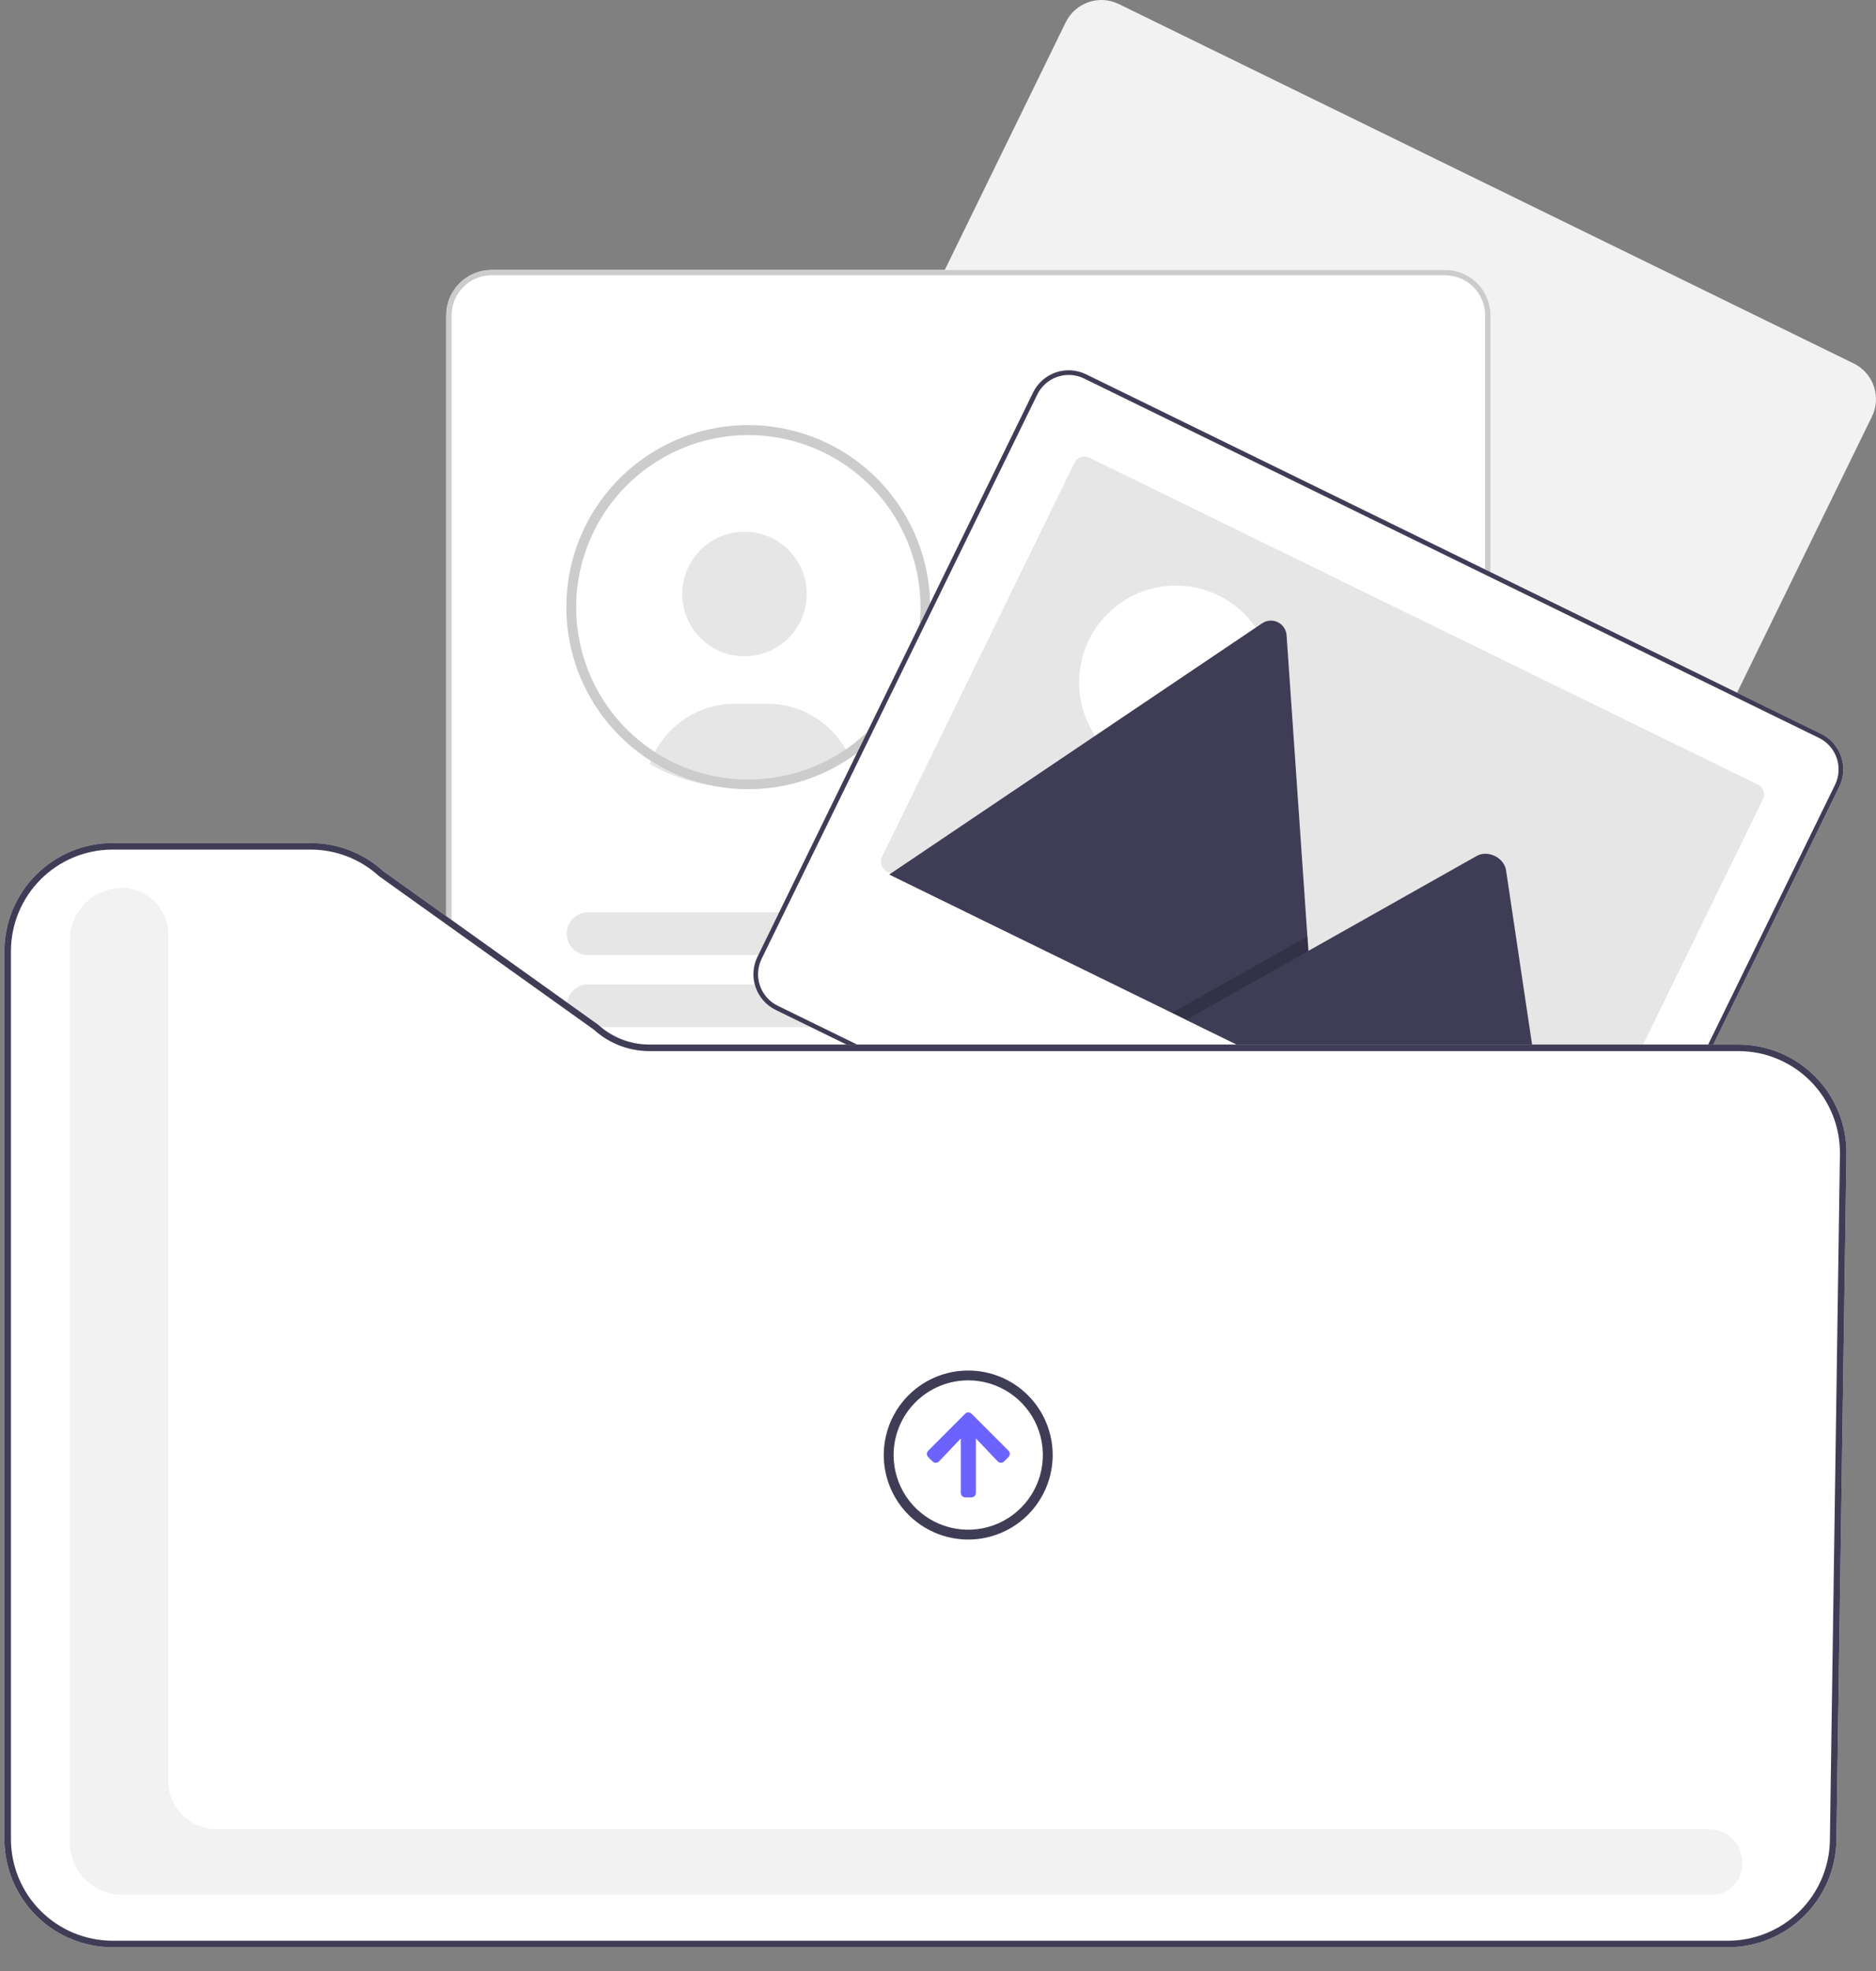 <svg width="60" height="63" viewBox="0 0 60 63" fill="none" xmlns="http://www.w3.org/2000/svg">
<rect x="0" y="0" width="60" height="63" fill="#808080" stroke="none"/>
<path d="M59.992 12.895C60.02 12.636 59.968 12.374 59.842 12.146C59.716 11.917 59.523 11.733 59.288 11.618L35.782 0.129C35.633 0.056 35.47 0.013 35.304 0.002C35.138 -0.008 34.971 0.015 34.814 0.069C34.657 0.123 34.511 0.207 34.387 0.317C34.262 0.427 34.16 0.561 34.087 0.71L34.086 0.711L25.27 18.75C25.123 19.052 25.102 19.4 25.211 19.718C25.32 20.036 25.551 20.297 25.852 20.445L49.359 31.934C49.661 32.081 50.009 32.102 50.327 31.993C50.645 31.884 50.906 31.654 51.054 31.352L59.871 13.313C59.935 13.182 59.976 13.041 59.992 12.895Z" fill="#F2F2F2"/>
<path d="M46.221 52.931H15.721C15.337 52.931 14.969 52.778 14.697 52.507C14.426 52.235 14.273 51.867 14.273 51.483V10.077C14.273 9.693 14.426 9.325 14.697 9.054C14.969 8.782 15.337 8.629 15.721 8.629H46.221C46.605 8.629 46.974 8.782 47.245 9.054C47.517 9.325 47.669 9.693 47.67 10.077V51.483C47.669 51.867 47.517 52.235 47.245 52.507C46.974 52.778 46.605 52.931 46.221 52.931Z" fill="white"/>
<path d="M23.811 20.976C24.91 20.976 25.801 20.085 25.801 18.986C25.801 17.887 24.91 16.996 23.811 16.996C22.712 16.996 21.821 17.887 21.821 18.986C21.821 20.085 22.712 20.976 23.811 20.976Z" fill="#E6E6E6"/>
<path d="M20.778 24.425C21.059 24.585 21.354 24.721 21.658 24.831L21.712 24.849C22.324 25.064 22.969 25.174 23.618 25.173C23.749 25.173 23.875 25.169 23.992 25.16C24.279 25.142 24.563 25.103 24.843 25.042C24.997 25.009 25.15 24.969 25.299 24.923C25.334 24.913 25.368 24.902 25.404 24.891C26.008 24.695 26.576 24.4 27.085 24.02C27.044 23.942 27 23.867 26.951 23.794C26.69 23.395 26.332 23.067 25.912 22.84C25.492 22.613 25.022 22.494 24.544 22.495H23.497C22.944 22.495 22.404 22.654 21.939 22.953C21.474 23.252 21.105 23.677 20.876 24.18C20.839 24.26 20.806 24.342 20.778 24.425Z" fill="#E6E6E6"/>
<path d="M24.485 24.993C24.418 24.998 24.354 25.02 24.299 25.058C24.579 25.041 24.858 25.002 25.133 24.942L24.485 24.993Z" fill="#2F2E41"/>
<path d="M23.931 13.587C22.649 13.587 21.404 14.01 20.387 14.791C19.371 15.571 18.64 16.666 18.309 17.904C17.979 19.142 18.066 20.455 18.557 21.638C19.049 22.822 19.917 23.81 21.028 24.45C21.323 24.62 21.632 24.765 21.953 24.88L22.007 24.899C22.625 25.116 23.276 25.227 23.931 25.226C24.058 25.226 24.184 25.222 24.309 25.212C24.598 25.195 24.884 25.155 25.167 25.094C25.325 25.059 25.48 25.018 25.627 24.973C25.662 24.963 25.696 24.953 25.732 24.941C27.05 24.512 28.171 23.627 28.894 22.446C29.617 21.264 29.895 19.863 29.678 18.495C29.461 17.127 28.763 15.881 27.71 14.981C26.656 14.082 25.316 13.587 23.931 13.587ZM27.308 23.766C26.805 24.153 26.24 24.451 25.637 24.647C25.605 24.657 25.571 24.668 25.538 24.678C25.398 24.721 25.252 24.759 25.101 24.791C24.834 24.849 24.562 24.887 24.289 24.904C24.171 24.913 24.05 24.917 23.931 24.917C23.311 24.917 22.695 24.813 22.11 24.608L22.058 24.59C21.74 24.476 21.432 24.331 21.141 24.159C20.126 23.561 19.329 22.653 18.868 21.569C18.406 20.485 18.305 19.281 18.578 18.135C18.852 16.989 19.486 15.961 20.387 15.202C21.288 14.443 22.409 13.993 23.584 13.918C24.76 13.843 25.929 14.148 26.919 14.786C27.909 15.425 28.669 16.364 29.085 17.466C29.502 18.568 29.554 19.775 29.234 20.909C28.914 22.043 28.239 23.044 27.308 23.766Z" fill="#CCCCCC"/>
<path d="M46.221 52.931H15.721C15.337 52.931 14.969 52.778 14.697 52.507C14.426 52.235 14.273 51.867 14.273 51.483V10.077C14.273 9.693 14.426 9.325 14.697 9.054C14.969 8.782 15.337 8.629 15.721 8.629H46.221C46.605 8.629 46.974 8.782 47.245 9.054C47.517 9.325 47.669 9.693 47.67 10.077V51.483C47.669 51.867 47.517 52.235 47.245 52.507C46.974 52.778 46.605 52.931 46.221 52.931ZM15.721 8.799C15.382 8.8 15.057 8.934 14.818 9.174C14.578 9.414 14.443 9.738 14.443 10.077V51.483C14.443 51.822 14.578 52.147 14.818 52.386C15.057 52.626 15.382 52.761 15.721 52.761H46.221C46.56 52.761 46.885 52.626 47.125 52.386C47.364 52.147 47.499 51.822 47.499 51.483V10.077C47.499 9.738 47.364 9.414 47.125 9.174C46.885 8.934 46.56 8.8 46.221 8.799L15.721 8.799Z" fill="#CCCCCC"/>
<path d="M40.317 19.383H31.687C31.506 19.383 31.332 19.311 31.204 19.183C31.076 19.055 31.004 18.881 31.004 18.7C31.004 18.519 31.076 18.346 31.204 18.218C31.332 18.09 31.506 18.018 31.687 18.018H40.317C40.498 18.018 40.672 18.09 40.8 18.218C40.928 18.346 41 18.519 41 18.7C41 18.881 40.928 19.055 40.8 19.183C40.672 19.311 40.498 19.383 40.317 19.383Z" fill="#E6E6E6"/>
<path d="M43.134 21.688H31.687C31.506 21.688 31.332 21.616 31.204 21.488C31.076 21.36 31.004 21.186 31.004 21.005C31.004 20.824 31.076 20.65 31.204 20.522C31.332 20.394 31.506 20.322 31.687 20.322H43.134C43.315 20.322 43.489 20.394 43.617 20.522C43.745 20.65 43.817 20.824 43.817 21.005C43.817 21.186 43.745 21.36 43.617 21.488C43.489 21.616 43.315 21.688 43.134 21.688Z" fill="#E6E6E6"/>
<path d="M40.304 30.526H18.809C18.628 30.526 18.454 30.454 18.326 30.326C18.198 30.198 18.126 30.024 18.126 29.843C18.126 29.662 18.198 29.488 18.326 29.36C18.454 29.232 18.628 29.16 18.809 29.16H40.304C40.485 29.16 40.659 29.232 40.787 29.36C40.915 29.488 40.987 29.662 40.987 29.843C40.987 30.024 40.915 30.198 40.787 30.326C40.659 30.454 40.485 30.526 40.304 30.526Z" fill="#E6E6E6"/>
<path d="M43.121 32.83H18.809C18.628 32.83 18.454 32.758 18.326 32.63C18.198 32.502 18.126 32.329 18.126 32.148C18.126 31.966 18.198 31.793 18.326 31.665C18.454 31.537 18.628 31.465 18.809 31.465H43.121C43.302 31.465 43.475 31.537 43.603 31.665C43.731 31.793 43.803 31.966 43.803 32.148C43.803 32.329 43.731 32.502 43.603 32.63C43.475 32.758 43.302 32.83 43.121 32.83Z" fill="#E6E6E6"/>
<path d="M40.304 38.126H18.809C18.628 38.126 18.454 38.054 18.326 37.926C18.198 37.798 18.126 37.625 18.126 37.444C18.126 37.262 18.198 37.089 18.326 36.961C18.454 36.833 18.628 36.761 18.809 36.761H40.304C40.485 36.761 40.659 36.833 40.787 36.961C40.915 37.089 40.987 37.262 40.987 37.444C40.987 37.625 40.915 37.798 40.787 37.926C40.659 38.054 40.485 38.126 40.304 38.126Z" fill="#E6E6E6"/>
<path d="M43.121 40.431H18.809C18.628 40.431 18.454 40.359 18.326 40.231C18.198 40.103 18.126 39.929 18.126 39.748C18.126 39.567 18.198 39.394 18.326 39.265C18.454 39.137 18.628 39.065 18.809 39.065H43.121C43.302 39.065 43.475 39.137 43.603 39.265C43.731 39.394 43.803 39.567 43.803 39.748C43.803 39.929 43.731 40.103 43.603 40.231C43.475 40.359 43.302 40.431 43.121 40.431Z" fill="#E6E6E6"/>
<path d="M40.304 45.728H18.809C18.628 45.728 18.454 45.656 18.326 45.528C18.198 45.4 18.126 45.226 18.126 45.045C18.126 44.864 18.198 44.69 18.326 44.562C18.454 44.434 18.628 44.362 18.809 44.362H40.304C40.485 44.362 40.659 44.434 40.787 44.562C40.915 44.69 40.987 44.864 40.987 45.045C40.987 45.226 40.915 45.4 40.787 45.528C40.659 45.656 40.485 45.728 40.304 45.728Z" fill="#E6E6E6"/>
<path d="M43.121 48.033H18.809C18.628 48.033 18.454 47.961 18.326 47.833C18.198 47.705 18.126 47.531 18.126 47.35C18.126 47.169 18.198 46.995 18.326 46.867C18.454 46.739 18.628 46.667 18.809 46.667H43.121C43.302 46.667 43.475 46.739 43.603 46.867C43.731 46.995 43.803 47.169 43.803 47.35C43.803 47.531 43.731 47.704 43.603 47.832C43.475 47.96 43.302 48.032 43.121 48.033Z" fill="#E6E6E6"/>
<path d="M58.946 24.73C58.974 24.471 58.922 24.209 58.796 23.98C58.67 23.752 58.477 23.568 58.242 23.453L34.736 11.964C34.587 11.891 34.424 11.848 34.258 11.837C34.092 11.827 33.925 11.85 33.768 11.903C33.611 11.957 33.465 12.042 33.341 12.152C33.216 12.262 33.114 12.396 33.041 12.545L33.041 12.546L24.224 30.585C24.077 30.887 24.056 31.235 24.165 31.553C24.274 31.871 24.505 32.132 24.806 32.28L48.313 43.769C48.615 43.916 48.963 43.938 49.281 43.828C49.599 43.719 49.86 43.489 50.008 43.187L58.825 25.148C58.889 25.017 58.93 24.876 58.946 24.73Z" fill="white"/>
<path d="M58.946 24.73C58.974 24.471 58.922 24.209 58.796 23.98C58.67 23.752 58.477 23.568 58.242 23.453L34.736 11.964C34.587 11.891 34.424 11.848 34.258 11.837C34.092 11.827 33.925 11.85 33.768 11.903C33.611 11.957 33.465 12.042 33.341 12.152C33.216 12.262 33.114 12.396 33.041 12.545L33.041 12.546L24.224 30.585C24.077 30.887 24.056 31.235 24.165 31.553C24.274 31.871 24.505 32.132 24.806 32.28L48.313 43.769C48.615 43.916 48.963 43.938 49.281 43.828C49.599 43.719 49.86 43.489 50.008 43.187L58.825 25.148C58.889 25.017 58.93 24.876 58.946 24.73ZM49.874 43.121C49.744 43.388 49.513 43.591 49.232 43.688C48.952 43.784 48.645 43.765 48.378 43.635L24.872 32.146C24.606 32.016 24.402 31.785 24.306 31.504C24.209 31.224 24.228 30.917 24.358 30.65L33.175 12.612C33.305 12.345 33.536 12.142 33.816 12.045C34.097 11.949 34.404 11.968 34.671 12.098L58.177 23.587C58.443 23.717 58.647 23.948 58.743 24.229C58.839 24.509 58.821 24.816 58.691 25.083L49.874 43.121Z" fill="#3F3D56"/>
<path d="M56.382 25.55L50.226 38.146C50.185 38.23 50.112 38.294 50.024 38.325C49.935 38.355 49.838 38.349 49.754 38.308L28.372 27.858C28.357 27.85 28.342 27.842 28.328 27.832C28.258 27.784 28.208 27.713 28.186 27.631C28.164 27.549 28.173 27.462 28.21 27.386L34.366 14.79C34.386 14.748 34.415 14.711 34.45 14.68C34.484 14.65 34.525 14.626 34.568 14.611C34.612 14.596 34.659 14.59 34.705 14.592C34.751 14.595 34.796 14.607 34.838 14.628L56.22 25.078C56.304 25.119 56.369 25.192 56.399 25.281C56.429 25.369 56.423 25.466 56.382 25.55L56.382 25.55Z" fill="#E6E6E6"/>
<path d="M37.61 24.911C39.32 24.911 40.706 23.525 40.706 21.814C40.706 20.104 39.32 18.718 37.61 18.718C35.9 18.718 34.513 20.104 34.513 21.814C34.513 23.525 35.9 24.911 37.61 24.911Z" fill="white"/>
<path d="M42.14 34.651L28.492 27.98C28.475 27.972 28.459 27.962 28.443 27.951L40.363 19.925C40.436 19.875 40.522 19.845 40.61 19.838C40.699 19.832 40.788 19.849 40.868 19.888C40.948 19.927 41.016 19.987 41.066 20.061C41.115 20.135 41.144 20.221 41.149 20.31L41.814 29.93L41.846 30.391L42.14 34.651Z" fill="#3F3D56"/>
<path opacity="0.2" d="M42.144 34.651L37.484 32.373L41.396 30.169L41.677 30.01L41.818 29.931L41.85 30.391L42.144 34.651Z" fill="black"/>
<path d="M49.744 38.365L37.94 32.596L41.851 30.391L42.133 30.232L47.23 27.359C47.564 27.171 48.042 27.383 48.151 27.743C48.158 27.768 48.164 27.793 48.168 27.818L49.744 38.365Z" fill="#3F3D56"/>
<path d="M13.321 39.464L14.605 39.464L15.216 34.512L13.321 34.512L13.321 39.464Z" fill="#FFB8B8"/>
<path d="M12.994 39.046L15.522 39.046C15.734 39.046 15.944 39.088 16.139 39.169C16.335 39.249 16.512 39.368 16.662 39.518C16.811 39.667 16.93 39.845 17.011 40.041C17.092 40.236 17.134 40.446 17.134 40.657V40.71L12.994 40.71L12.994 39.046Z" fill="#2F2E41"/>
<path d="M3.339 38.647L4.67 38.907L6.306 33.9L4.343 33.516L3.339 38.647Z" fill="#FFB8B8"/>
<path d="M3.086 38.147L5.705 38.659L5.706 38.659C5.925 38.702 6.133 38.788 6.32 38.911C6.506 39.035 6.666 39.194 6.79 39.379C6.915 39.564 7.002 39.772 7.046 39.991C7.091 40.21 7.091 40.436 7.048 40.655L7.038 40.709L2.748 39.87L3.086 38.147Z" fill="#2F2E41"/>
<path d="M55.279 62.241H3.597C2.68 62.24 1.802 61.876 1.154 61.228C0.506 60.58 0.142 59.701 0.141 58.785V30.402C0.142 29.486 0.506 28.608 1.154 27.96C1.802 27.312 2.68 26.947 3.597 26.946H9.933C10.793 26.945 11.622 27.266 12.258 27.845L19.13 32.752C19.578 33.161 20.163 33.388 20.77 33.387H55.599C56.057 33.387 56.511 33.478 56.934 33.655C57.356 33.832 57.739 34.091 58.061 34.417C58.383 34.744 58.636 35.131 58.807 35.556C58.977 35.981 59.062 36.436 59.055 36.894L58.734 58.835C58.717 59.742 58.346 60.606 57.7 61.242C57.054 61.879 56.185 62.237 55.279 62.241Z" fill="white"/>
<path d="M54.819 60.564H3.902C3.46 60.563 3.037 60.388 2.724 60.075C2.411 59.763 2.236 59.339 2.235 58.897V30.05C2.236 29.608 2.411 29.184 2.724 28.872C3.037 28.559 3.46 28.383 3.902 28.383C4.293 28.383 4.668 28.539 4.945 28.815C5.221 29.092 5.377 29.466 5.377 29.858V56.907C5.378 57.321 5.542 57.718 5.835 58.011C6.128 58.304 6.525 58.469 6.94 58.469H54.647C54.884 58.467 55.115 58.543 55.303 58.688C55.492 58.831 55.626 59.035 55.686 59.264C55.752 59.481 55.744 59.715 55.662 59.927C55.58 60.14 55.43 60.319 55.235 60.435C55.111 60.516 54.967 60.56 54.819 60.564Z" fill="#F2F2F2"/>
<path d="M29.824 46.711L29.69 46.577C29.662 46.551 29.646 46.515 29.645 46.477C29.643 46.438 29.657 46.402 29.683 46.374C29.685 46.371 29.688 46.369 29.69 46.367L30.866 45.19C30.879 45.176 30.894 45.165 30.912 45.157C30.929 45.15 30.947 45.145 30.966 45.145C30.985 45.144 31.004 45.147 31.021 45.154C31.039 45.16 31.055 45.17 31.069 45.183C31.071 45.185 31.073 45.188 31.076 45.19L32.252 46.366C32.265 46.379 32.276 46.395 32.284 46.413C32.292 46.43 32.296 46.449 32.296 46.468C32.297 46.487 32.293 46.506 32.286 46.524C32.279 46.542 32.269 46.558 32.255 46.572L32.252 46.575L32.118 46.71C32.104 46.723 32.089 46.734 32.071 46.742C32.053 46.75 32.035 46.754 32.016 46.754C31.996 46.754 31.977 46.751 31.96 46.744C31.942 46.737 31.925 46.727 31.912 46.713L31.908 46.71L31.213 45.977V47.716C31.213 47.735 31.209 47.754 31.202 47.772C31.195 47.789 31.184 47.805 31.171 47.819C31.158 47.832 31.142 47.843 31.125 47.85C31.107 47.858 31.088 47.861 31.069 47.862L31.068 47.862H30.875C30.836 47.862 30.799 47.846 30.771 47.819C30.744 47.792 30.729 47.755 30.729 47.716V45.979L30.034 46.712C30.006 46.739 29.97 46.755 29.931 46.756C29.892 46.756 29.855 46.741 29.828 46.714L29.824 46.711Z" fill="#6C63FF"/>
<path d="M30.967 44.121C31.439 44.121 31.9 44.261 32.293 44.523C32.685 44.785 32.991 45.158 33.172 45.594C33.352 46.03 33.4 46.51 33.308 46.973C33.216 47.436 32.988 47.862 32.654 48.195C32.321 48.529 31.895 48.757 31.432 48.849C30.969 48.941 30.489 48.894 30.053 48.713C29.617 48.532 29.244 48.226 28.982 47.834C28.72 47.441 28.58 46.98 28.58 46.508C28.58 45.875 28.832 45.268 29.279 44.821C29.727 44.373 30.334 44.121 30.967 44.121ZM30.967 43.807C30.433 43.807 29.91 43.965 29.466 44.262C29.022 44.559 28.676 44.98 28.471 45.474C28.267 45.968 28.213 46.511 28.317 47.035C28.422 47.559 28.679 48.04 29.057 48.418C29.434 48.795 29.916 49.053 30.44 49.157C30.964 49.261 31.507 49.208 32 49.003C32.494 48.799 32.916 48.453 33.212 48.008C33.509 47.564 33.668 47.042 33.668 46.508C33.668 45.791 33.383 45.104 32.877 44.598C32.37 44.091 31.683 43.807 30.967 43.807Z" fill="#3F3D56"/>
<path d="M55.279 62.241H3.597C2.68 62.24 1.802 61.876 1.154 61.228C0.506 60.58 0.142 59.701 0.141 58.785V30.402C0.142 29.486 0.506 28.608 1.154 27.96C1.802 27.312 2.68 26.947 3.597 26.946H9.933C10.793 26.945 11.622 27.266 12.258 27.845L19.13 32.752C19.578 33.161 20.163 33.388 20.77 33.387H55.599C56.057 33.387 56.511 33.478 56.934 33.655C57.356 33.832 57.739 34.091 58.061 34.417C58.383 34.744 58.636 35.131 58.807 35.556C58.977 35.981 59.062 36.436 59.055 36.894L58.734 58.835C58.717 59.742 58.346 60.606 57.7 61.242C57.054 61.879 56.185 62.237 55.279 62.241ZM3.597 27.156C2.736 27.157 1.911 27.499 1.302 28.108C0.693 28.716 0.351 29.542 0.35 30.402V58.785C0.351 59.646 0.693 60.471 1.302 61.08C1.911 61.688 2.736 62.031 3.597 62.032H55.279C56.13 62.028 56.947 61.691 57.554 61.093C58.16 60.496 58.509 59.684 58.525 58.832L58.846 36.891C58.852 36.461 58.773 36.033 58.612 35.634C58.452 35.235 58.214 34.871 57.912 34.565C57.61 34.258 57.25 34.015 56.853 33.849C56.456 33.682 56.03 33.597 55.599 33.597H20.77C20.113 33.597 19.479 33.353 18.993 32.911L12.121 28.004C11.524 27.458 10.743 27.155 9.933 27.156H3.597Z" fill="#3F3D56"/>
</svg>
